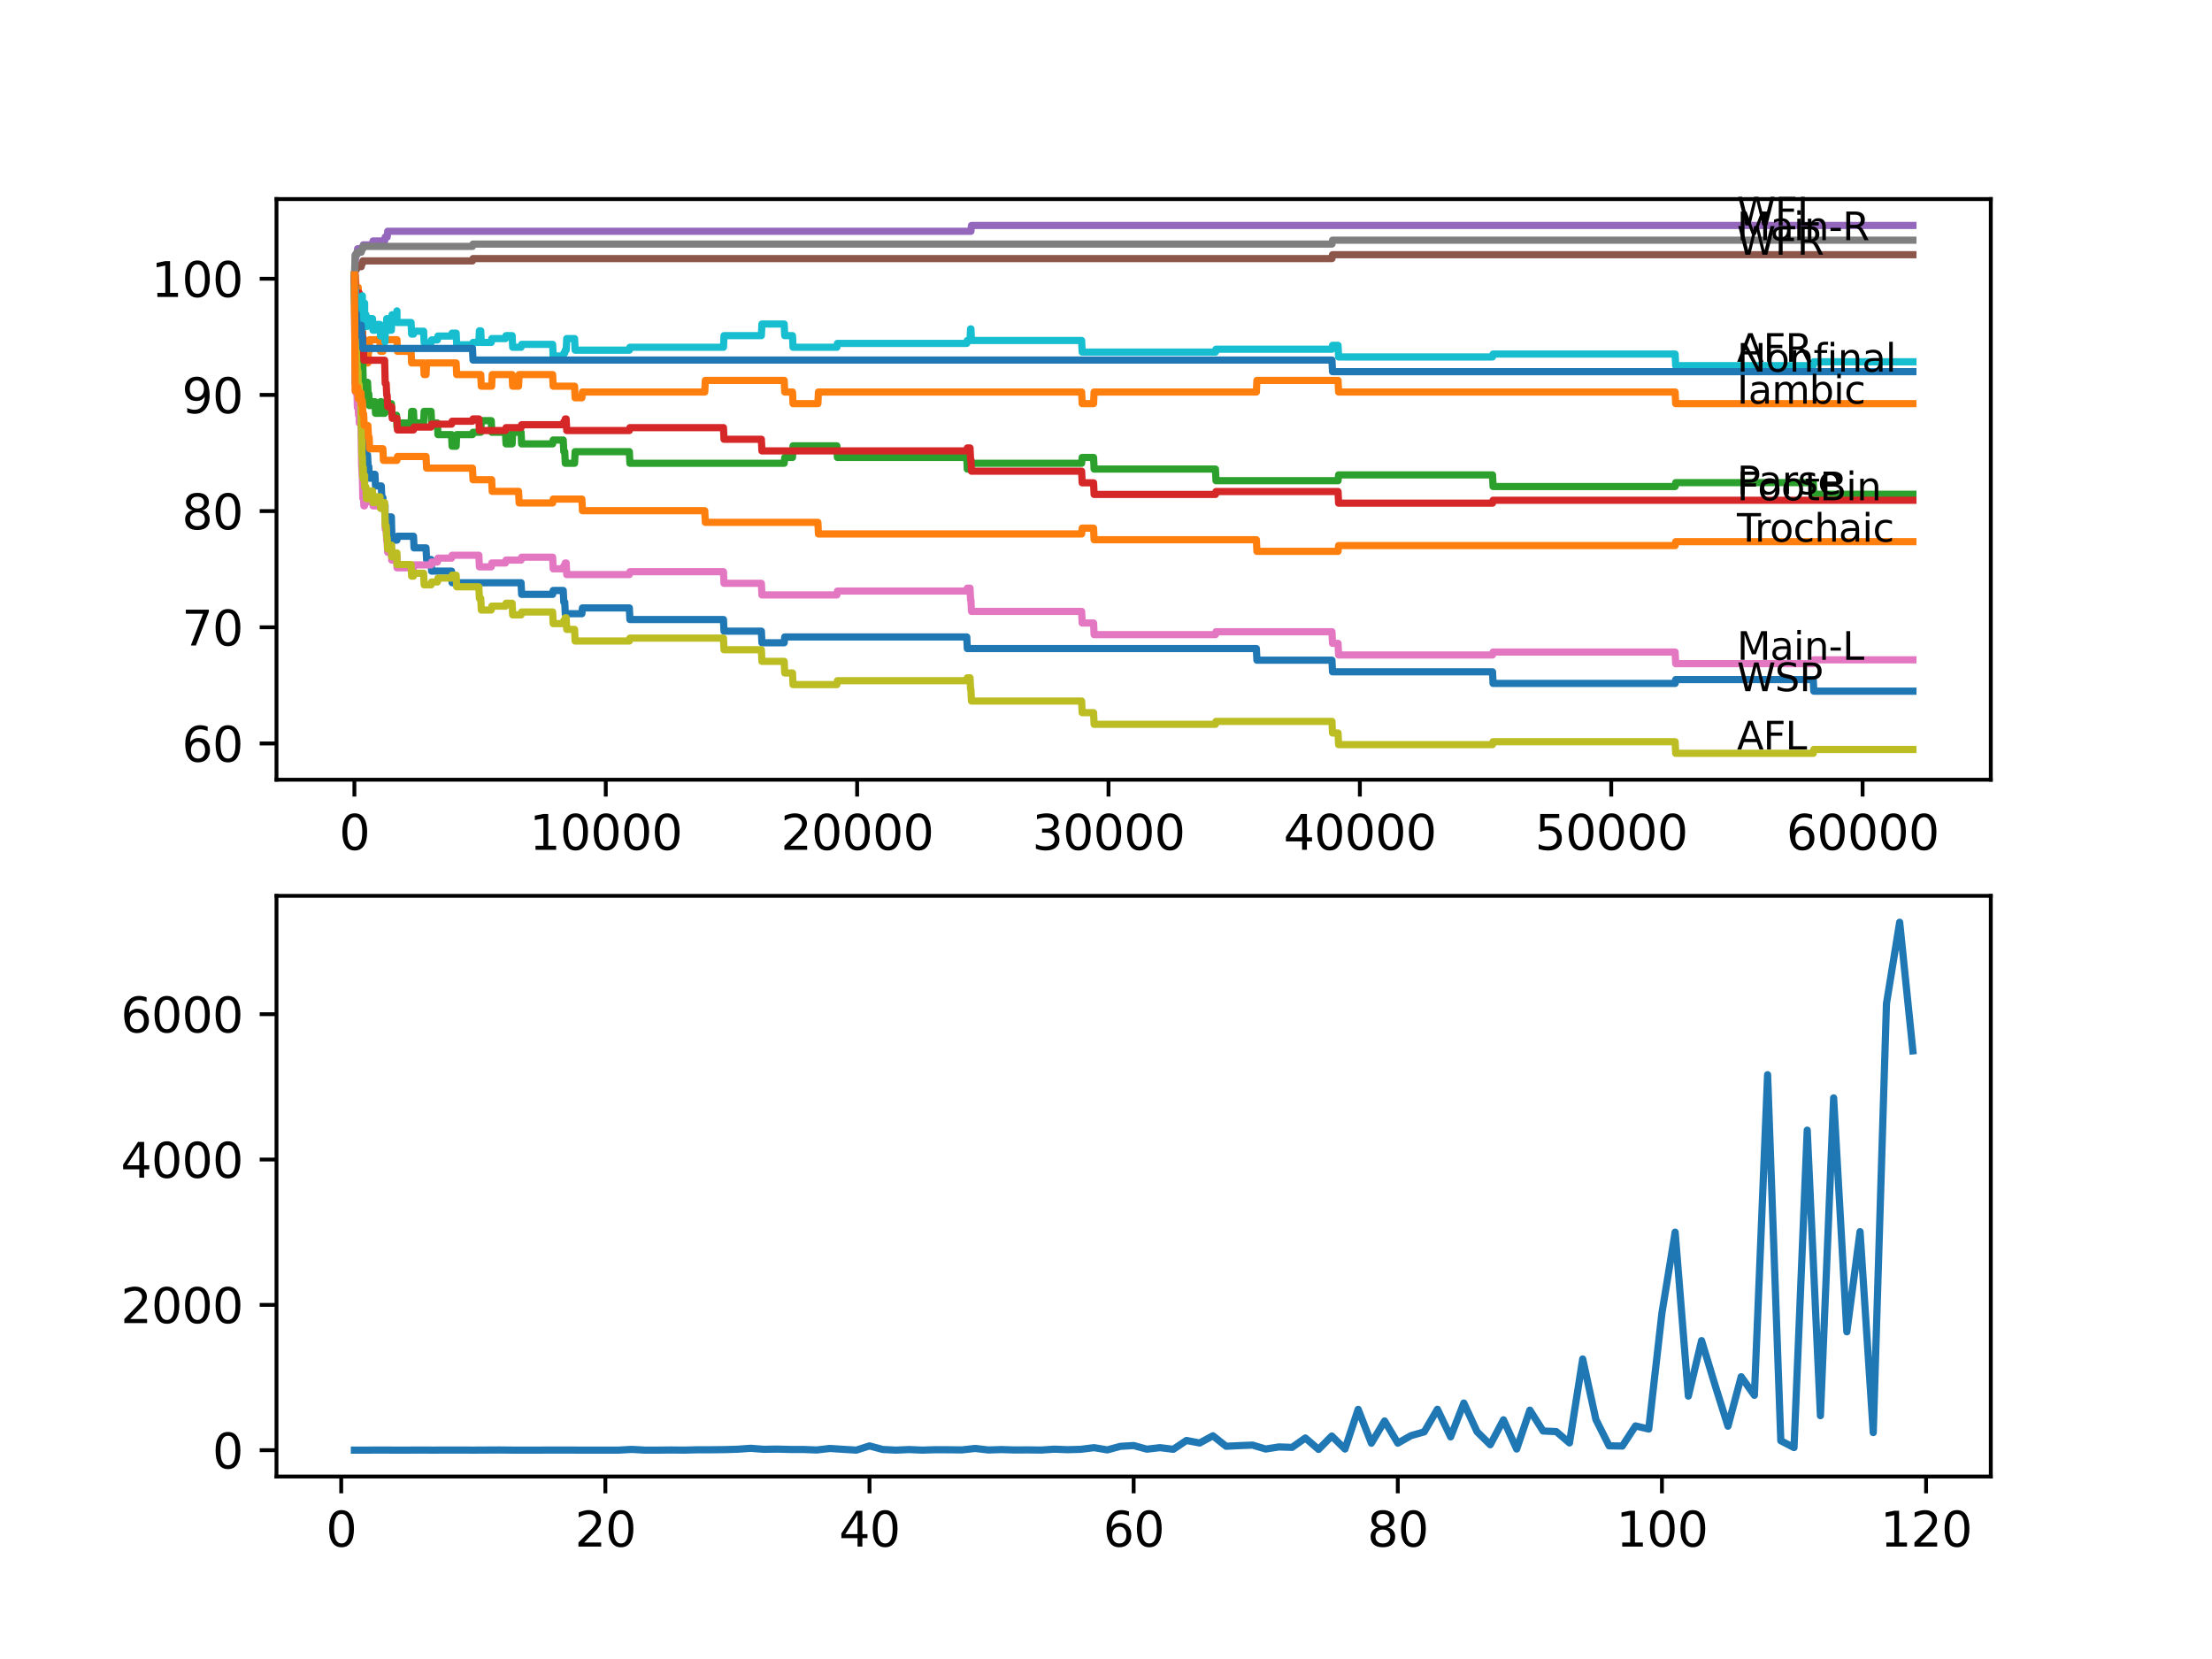 <?xml version="1.0" encoding="utf-8" standalone="no"?>
<!DOCTYPE svg PUBLIC "-//W3C//DTD SVG 1.1//EN"
  "http://www.w3.org/Graphics/SVG/1.1/DTD/svg11.dtd">
<svg xmlns:xlink="http://www.w3.org/1999/xlink" width="460.8pt" height="345.6pt" viewBox="0 0 460.8 345.6" xmlns="http://www.w3.org/2000/svg" version="1.1">
 <defs>
  <style type="text/css">*{stroke-linejoin: round; stroke-linecap: butt}</style>
 </defs>
 <g id="figure_1">
  <g id="patch_1">
   <path d="M 0 345.6 
L 460.8 345.6 
L 460.8 0 
L 0 0 
z
" style="fill: #ffffff"/>
  </g>
  <g id="axes_1">
   <g id="patch_2">
    <path d="M 57.6 162.432 
L 414.72 162.432 
L 414.72 41.472 
L 57.6 41.472 
z
" style="fill: #ffffff"/>
   </g>
   <g id="matplotlib.axis_1">
    <g id="xtick_1">
     <g id="line2d_1">
      <defs>
       <path id="m74946d3eeb" d="M 0 0 
L 0 3.5 
" style="stroke: #000000; stroke-width: 0.8"/>
      </defs>
      <g>
       <use xlink:href="#m74946d3eeb" x="73.827" y="162.432" style="stroke: #000000; stroke-width: 0.8"/>
      </g>
     </g>
     <g id="text_1">
      <!-- 0 -->
      <g transform="translate(70.646 177.03)scale(0.1 -0.1)">
       <defs>
        <path id="DejaVuSans-30" d="M 2034 4250 
Q 1547 4250 1301 3770 
Q 1056 3291 1056 2328 
Q 1056 1369 1301 889 
Q 1547 409 2034 409 
Q 2525 409 2770 889 
Q 3016 1369 3016 2328 
Q 3016 3291 2770 3770 
Q 2525 4250 2034 4250 
z
M 2034 4750 
Q 2819 4750 3233 4129 
Q 3647 3509 3647 2328 
Q 3647 1150 3233 529 
Q 2819 -91 2034 -91 
Q 1250 -91 836 529 
Q 422 1150 422 2328 
Q 422 3509 836 4129 
Q 1250 4750 2034 4750 
z
" transform="scale(0.016)"/>
       </defs>
       <use xlink:href="#DejaVuSans-30"/>
      </g>
     </g>
    </g>
    <g id="xtick_2">
     <g id="line2d_2">
      <g>
       <use xlink:href="#m74946d3eeb" x="126.192" y="162.432" style="stroke: #000000; stroke-width: 0.8"/>
      </g>
     </g>
     <g id="text_2">
      <!-- 10000 -->
      <g transform="translate(110.286 177.03)scale(0.1 -0.1)">
       <defs>
        <path id="DejaVuSans-31" d="M 794 531 
L 1825 531 
L 1825 4091 
L 703 3866 
L 703 4441 
L 1819 4666 
L 2450 4666 
L 2450 531 
L 3481 531 
L 3481 0 
L 794 0 
L 794 531 
z
" transform="scale(0.016)"/>
       </defs>
       <use xlink:href="#DejaVuSans-31"/>
       <use xlink:href="#DejaVuSans-30" x="63.623"/>
       <use xlink:href="#DejaVuSans-30" x="127.246"/>
       <use xlink:href="#DejaVuSans-30" x="190.869"/>
       <use xlink:href="#DejaVuSans-30" x="254.492"/>
      </g>
     </g>
    </g>
    <g id="xtick_3">
     <g id="line2d_3">
      <g>
       <use xlink:href="#m74946d3eeb" x="178.556" y="162.432" style="stroke: #000000; stroke-width: 0.8"/>
      </g>
     </g>
     <g id="text_3">
      <!-- 20000 -->
      <g transform="translate(162.65 177.03)scale(0.1 -0.1)">
       <defs>
        <path id="DejaVuSans-32" d="M 1228 531 
L 3431 531 
L 3431 0 
L 469 0 
L 469 531 
Q 828 903 1448 1529 
Q 2069 2156 2228 2338 
Q 2531 2678 2651 2914 
Q 2772 3150 2772 3378 
Q 2772 3750 2511 3984 
Q 2250 4219 1831 4219 
Q 1534 4219 1204 4116 
Q 875 4013 500 3803 
L 500 4441 
Q 881 4594 1212 4672 
Q 1544 4750 1819 4750 
Q 2544 4750 2975 4387 
Q 3406 4025 3406 3419 
Q 3406 3131 3298 2873 
Q 3191 2616 2906 2266 
Q 2828 2175 2409 1742 
Q 1991 1309 1228 531 
z
" transform="scale(0.016)"/>
       </defs>
       <use xlink:href="#DejaVuSans-32"/>
       <use xlink:href="#DejaVuSans-30" x="63.623"/>
       <use xlink:href="#DejaVuSans-30" x="127.246"/>
       <use xlink:href="#DejaVuSans-30" x="190.869"/>
       <use xlink:href="#DejaVuSans-30" x="254.492"/>
      </g>
     </g>
    </g>
    <g id="xtick_4">
     <g id="line2d_4">
      <g>
       <use xlink:href="#m74946d3eeb" x="230.921" y="162.432" style="stroke: #000000; stroke-width: 0.8"/>
      </g>
     </g>
     <g id="text_4">
      <!-- 30000 -->
      <g transform="translate(215.015 177.03)scale(0.1 -0.1)">
       <defs>
        <path id="DejaVuSans-33" d="M 2597 2516 
Q 3050 2419 3304 2112 
Q 3559 1806 3559 1356 
Q 3559 666 3084 287 
Q 2609 -91 1734 -91 
Q 1441 -91 1130 -33 
Q 819 25 488 141 
L 488 750 
Q 750 597 1062 519 
Q 1375 441 1716 441 
Q 2309 441 2620 675 
Q 2931 909 2931 1356 
Q 2931 1769 2642 2001 
Q 2353 2234 1838 2234 
L 1294 2234 
L 1294 2753 
L 1863 2753 
Q 2328 2753 2575 2939 
Q 2822 3125 2822 3475 
Q 2822 3834 2567 4026 
Q 2313 4219 1838 4219 
Q 1578 4219 1281 4162 
Q 984 4106 628 3988 
L 628 4550 
Q 988 4650 1302 4700 
Q 1616 4750 1894 4750 
Q 2613 4750 3031 4423 
Q 3450 4097 3450 3541 
Q 3450 3153 3228 2886 
Q 3006 2619 2597 2516 
z
" transform="scale(0.016)"/>
       </defs>
       <use xlink:href="#DejaVuSans-33"/>
       <use xlink:href="#DejaVuSans-30" x="63.623"/>
       <use xlink:href="#DejaVuSans-30" x="127.246"/>
       <use xlink:href="#DejaVuSans-30" x="190.869"/>
       <use xlink:href="#DejaVuSans-30" x="254.492"/>
      </g>
     </g>
    </g>
    <g id="xtick_5">
     <g id="line2d_5">
      <g>
       <use xlink:href="#m74946d3eeb" x="283.285" y="162.432" style="stroke: #000000; stroke-width: 0.8"/>
      </g>
     </g>
     <g id="text_5">
      <!-- 40000 -->
      <g transform="translate(267.379 177.03)scale(0.1 -0.1)">
       <defs>
        <path id="DejaVuSans-34" d="M 2419 4116 
L 825 1625 
L 2419 1625 
L 2419 4116 
z
M 2253 4666 
L 3047 4666 
L 3047 1625 
L 3713 1625 
L 3713 1100 
L 3047 1100 
L 3047 0 
L 2419 0 
L 2419 1100 
L 313 1100 
L 313 1709 
L 2253 4666 
z
" transform="scale(0.016)"/>
       </defs>
       <use xlink:href="#DejaVuSans-34"/>
       <use xlink:href="#DejaVuSans-30" x="63.623"/>
       <use xlink:href="#DejaVuSans-30" x="127.246"/>
       <use xlink:href="#DejaVuSans-30" x="190.869"/>
       <use xlink:href="#DejaVuSans-30" x="254.492"/>
      </g>
     </g>
    </g>
    <g id="xtick_6">
     <g id="line2d_6">
      <g>
       <use xlink:href="#m74946d3eeb" x="335.65" y="162.432" style="stroke: #000000; stroke-width: 0.8"/>
      </g>
     </g>
     <g id="text_6">
      <!-- 50000 -->
      <g transform="translate(319.744 177.03)scale(0.1 -0.1)">
       <defs>
        <path id="DejaVuSans-35" d="M 691 4666 
L 3169 4666 
L 3169 4134 
L 1269 4134 
L 1269 2991 
Q 1406 3038 1543 3061 
Q 1681 3084 1819 3084 
Q 2600 3084 3056 2656 
Q 3513 2228 3513 1497 
Q 3513 744 3044 326 
Q 2575 -91 1722 -91 
Q 1428 -91 1123 -41 
Q 819 9 494 109 
L 494 744 
Q 775 591 1075 516 
Q 1375 441 1709 441 
Q 2250 441 2565 725 
Q 2881 1009 2881 1497 
Q 2881 1984 2565 2268 
Q 2250 2553 1709 2553 
Q 1456 2553 1204 2497 
Q 953 2441 691 2322 
L 691 4666 
z
" transform="scale(0.016)"/>
       </defs>
       <use xlink:href="#DejaVuSans-35"/>
       <use xlink:href="#DejaVuSans-30" x="63.623"/>
       <use xlink:href="#DejaVuSans-30" x="127.246"/>
       <use xlink:href="#DejaVuSans-30" x="190.869"/>
       <use xlink:href="#DejaVuSans-30" x="254.492"/>
      </g>
     </g>
    </g>
    <g id="xtick_7">
     <g id="line2d_7">
      <g>
       <use xlink:href="#m74946d3eeb" x="388.014" y="162.432" style="stroke: #000000; stroke-width: 0.8"/>
      </g>
     </g>
     <g id="text_7">
      <!-- 60000 -->
      <g transform="translate(372.108 177.03)scale(0.1 -0.1)">
       <defs>
        <path id="DejaVuSans-36" d="M 2113 2584 
Q 1688 2584 1439 2293 
Q 1191 2003 1191 1497 
Q 1191 994 1439 701 
Q 1688 409 2113 409 
Q 2538 409 2786 701 
Q 3034 994 3034 1497 
Q 3034 2003 2786 2293 
Q 2538 2584 2113 2584 
z
M 3366 4563 
L 3366 3988 
Q 3128 4100 2886 4159 
Q 2644 4219 2406 4219 
Q 1781 4219 1451 3797 
Q 1122 3375 1075 2522 
Q 1259 2794 1537 2939 
Q 1816 3084 2150 3084 
Q 2853 3084 3261 2657 
Q 3669 2231 3669 1497 
Q 3669 778 3244 343 
Q 2819 -91 2113 -91 
Q 1303 -91 875 529 
Q 447 1150 447 2328 
Q 447 3434 972 4092 
Q 1497 4750 2381 4750 
Q 2619 4750 2861 4703 
Q 3103 4656 3366 4563 
z
" transform="scale(0.016)"/>
       </defs>
       <use xlink:href="#DejaVuSans-36"/>
       <use xlink:href="#DejaVuSans-30" x="63.623"/>
       <use xlink:href="#DejaVuSans-30" x="127.246"/>
       <use xlink:href="#DejaVuSans-30" x="190.869"/>
       <use xlink:href="#DejaVuSans-30" x="254.492"/>
      </g>
     </g>
    </g>
   </g>
   <g id="matplotlib.axis_2">
    <g id="ytick_1">
     <g id="line2d_8">
      <defs>
       <path id="m016bf293be" d="M 0 0 
L -3.5 0 
" style="stroke: #000000; stroke-width: 0.8"/>
      </defs>
      <g>
       <use xlink:href="#m016bf293be" x="57.6" y="154.877" style="stroke: #000000; stroke-width: 0.8"/>
      </g>
     </g>
     <g id="text_8">
      <!-- 60 -->
      <g transform="translate(37.875 158.676)scale(0.1 -0.1)">
       <use xlink:href="#DejaVuSans-36"/>
       <use xlink:href="#DejaVuSans-30" x="63.623"/>
      </g>
     </g>
    </g>
    <g id="ytick_2">
     <g id="line2d_9">
      <g>
       <use xlink:href="#m016bf293be" x="57.6" y="130.673" style="stroke: #000000; stroke-width: 0.8"/>
      </g>
     </g>
     <g id="text_9">
      <!-- 70 -->
      <g transform="translate(37.875 134.472)scale(0.1 -0.1)">
       <defs>
        <path id="DejaVuSans-37" d="M 525 4666 
L 3525 4666 
L 3525 4397 
L 1831 0 
L 1172 0 
L 2766 4134 
L 525 4134 
L 525 4666 
z
" transform="scale(0.016)"/>
       </defs>
       <use xlink:href="#DejaVuSans-37"/>
       <use xlink:href="#DejaVuSans-30" x="63.623"/>
      </g>
     </g>
    </g>
    <g id="ytick_3">
     <g id="line2d_10">
      <g>
       <use xlink:href="#m016bf293be" x="57.6" y="106.47" style="stroke: #000000; stroke-width: 0.8"/>
      </g>
     </g>
     <g id="text_10">
      <!-- 80 -->
      <g transform="translate(37.875 110.269)scale(0.1 -0.1)">
       <defs>
        <path id="DejaVuSans-38" d="M 2034 2216 
Q 1584 2216 1326 1975 
Q 1069 1734 1069 1313 
Q 1069 891 1326 650 
Q 1584 409 2034 409 
Q 2484 409 2743 651 
Q 3003 894 3003 1313 
Q 3003 1734 2745 1975 
Q 2488 2216 2034 2216 
z
M 1403 2484 
Q 997 2584 770 2862 
Q 544 3141 544 3541 
Q 544 4100 942 4425 
Q 1341 4750 2034 4750 
Q 2731 4750 3128 4425 
Q 3525 4100 3525 3541 
Q 3525 3141 3298 2862 
Q 3072 2584 2669 2484 
Q 3125 2378 3379 2068 
Q 3634 1759 3634 1313 
Q 3634 634 3220 271 
Q 2806 -91 2034 -91 
Q 1263 -91 848 271 
Q 434 634 434 1313 
Q 434 1759 690 2068 
Q 947 2378 1403 2484 
z
M 1172 3481 
Q 1172 3119 1398 2916 
Q 1625 2713 2034 2713 
Q 2441 2713 2670 2916 
Q 2900 3119 2900 3481 
Q 2900 3844 2670 4047 
Q 2441 4250 2034 4250 
Q 1625 4250 1398 4047 
Q 1172 3844 1172 3481 
z
" transform="scale(0.016)"/>
       </defs>
       <use xlink:href="#DejaVuSans-38"/>
       <use xlink:href="#DejaVuSans-30" x="63.623"/>
      </g>
     </g>
    </g>
    <g id="ytick_4">
     <g id="line2d_11">
      <g>
       <use xlink:href="#m016bf293be" x="57.6" y="82.267" style="stroke: #000000; stroke-width: 0.8"/>
      </g>
     </g>
     <g id="text_11">
      <!-- 90 -->
      <g transform="translate(37.875 86.066)scale(0.1 -0.1)">
       <defs>
        <path id="DejaVuSans-39" d="M 703 97 
L 703 672 
Q 941 559 1184 500 
Q 1428 441 1663 441 
Q 2288 441 2617 861 
Q 2947 1281 2994 2138 
Q 2813 1869 2534 1725 
Q 2256 1581 1919 1581 
Q 1219 1581 811 2004 
Q 403 2428 403 3163 
Q 403 3881 828 4315 
Q 1253 4750 1959 4750 
Q 2769 4750 3195 4129 
Q 3622 3509 3622 2328 
Q 3622 1225 3098 567 
Q 2575 -91 1691 -91 
Q 1453 -91 1209 -44 
Q 966 3 703 97 
z
M 1959 2075 
Q 2384 2075 2632 2365 
Q 2881 2656 2881 3163 
Q 2881 3666 2632 3958 
Q 2384 4250 1959 4250 
Q 1534 4250 1286 3958 
Q 1038 3666 1038 3163 
Q 1038 2656 1286 2365 
Q 1534 2075 1959 2075 
z
" transform="scale(0.016)"/>
       </defs>
       <use xlink:href="#DejaVuSans-39"/>
       <use xlink:href="#DejaVuSans-30" x="63.623"/>
      </g>
     </g>
    </g>
    <g id="ytick_5">
     <g id="line2d_12">
      <g>
       <use xlink:href="#m016bf293be" x="57.6" y="58.063" style="stroke: #000000; stroke-width: 0.8"/>
      </g>
     </g>
     <g id="text_12">
      <!-- 100 -->
      <g transform="translate(31.512 61.863)scale(0.1 -0.1)">
       <use xlink:href="#DejaVuSans-31"/>
       <use xlink:href="#DejaVuSans-30" x="63.623"/>
       <use xlink:href="#DejaVuSans-30" x="127.246"/>
      </g>
     </g>
    </g>
   </g>
   <g id="line2d_13">
    <path d="M 73.833 57.257 
L 73.838 57.257 
L 73.995 79.846 
L 74.246 79.846 
L 74.362 79.241 
L 74.524 79.241 
L 74.576 81.662 
L 74.634 79.241 
L 74.644 79.241 
L 74.76 81.662 
L 74.77 81.662 
L 74.89 86.502 
L 75.199 86.502 
L 75.294 90.738 
L 75.315 89.931 
L 75.346 89.931 
L 75.461 92.351 
L 75.487 92.351 
L 75.582 89.931 
L 75.597 92.351 
L 75.655 92.351 
L 75.755 94.772 
L 75.765 93.562 
L 75.938 93.562 
L 75.959 95.982 
L 76.048 94.772 
L 76.571 94.772 
L 76.687 97.192 
L 76.828 97.192 
L 76.943 99.612 
L 77.592 99.612 
L 77.708 98.806 
L 78.111 98.806 
L 78.226 101.226 
L 79.43 101.226 
L 79.546 103.646 
L 79.76 103.646 
L 79.876 106.067 
L 80.127 106.067 
L 80.211 105.26 
L 80.216 107.68 
L 80.226 107.68 
L 81.53 107.68 
L 81.651 112.521 
L 82.693 112.521 
L 82.808 111.714 
L 86.138 111.714 
L 86.254 114.134 
L 88.751 114.134 
L 88.867 116.555 
L 89.799 116.555 
L 89.914 118.975 
L 94.066 118.975 
L 94.182 121.395 
L 108.55 121.395 
L 108.666 123.816 
L 115.122 123.816 
L 115.237 123.009 
L 117.332 123.009 
L 117.447 125.429 
L 117.646 125.429 
L 117.761 127.85 
L 121.217 127.85 
L 121.333 126.639 
L 131.104 126.639 
L 131.219 129.06 
L 150.709 129.06 
L 150.824 131.48 
L 158.606 131.48 
L 158.721 133.9 
L 163.36 133.9 
L 163.475 132.69 
L 201.393 132.69 
L 201.508 135.111 
L 261.727 135.111 
L 261.842 137.531 
L 277.473 137.531 
L 277.588 139.951 
L 310.918 139.951 
L 311.033 142.372 
L 348.961 142.372 
L 349.076 141.565 
L 377.735 141.565 
L 377.85 143.985 
L 398.487 143.985 
L 398.487 143.985 
" clip-path="url(#pfc99960196)" style="fill: none; stroke: #1f77b4; stroke-width: 1.5; stroke-linecap: square"/>
   </g>
   <g id="line2d_14">
    <path d="M 73.833 60.484 
L 73.969 57.458 
L 74.053 57.458 
L 74.168 59.879 
L 74.178 59.879 
L 74.294 62.299 
L 74.524 62.299 
L 74.629 59.879 
L 74.634 62.299 
L 74.833 62.299 
L 74.948 64.719 
L 75.147 64.719 
L 75.205 67.14 
L 75.257 64.719 
L 75.294 64.719 
L 75.409 67.14 
L 75.487 67.14 
L 75.608 71.98 
L 75.755 71.98 
L 75.87 70.77 
L 75.959 70.77 
L 76.074 73.19 
L 76.236 73.19 
L 76.351 75.611 
L 76.645 75.611 
L 76.76 73.19 
L 76.891 73.19 
L 77.006 70.77 
L 79.148 70.77 
L 79.263 73.19 
L 79.76 73.19 
L 79.876 70.77 
L 82.693 70.77 
L 82.808 73.19 
L 85.636 73.19 
L 85.751 75.611 
L 88.243 75.611 
L 88.359 78.031 
L 88.751 78.031 
L 88.867 75.611 
L 95.025 75.611 
L 95.14 78.031 
L 100.146 78.031 
L 100.261 80.451 
L 102.418 80.451 
L 102.534 78.031 
L 106.686 78.031 
L 106.801 80.451 
L 108.027 80.451 
L 108.142 78.031 
L 115.122 78.031 
L 115.237 80.451 
L 119.694 80.451 
L 119.809 82.872 
L 121.217 82.872 
L 121.333 81.662 
L 146.813 81.662 
L 146.928 79.241 
L 163.36 79.241 
L 163.475 81.662 
L 165.088 81.662 
L 165.204 84.082 
L 170.382 84.082 
L 170.498 81.662 
L 225.323 81.662 
L 225.438 84.082 
L 227.81 84.082 
L 227.926 81.662 
L 261.727 81.662 
L 261.842 79.241 
L 278.74 79.241 
L 278.855 81.662 
L 348.961 81.662 
L 349.076 84.082 
L 398.487 84.082 
L 398.487 84.082 
" clip-path="url(#pfc99960196)" style="fill: none; stroke: #ff7f0e; stroke-width: 1.5; stroke-linecap: square"/>
   </g>
   <g id="line2d_15">
    <path d="M 73.833 57.257 
L 73.953 65.929 
L 73.958 64.719 
L 73.974 64.719 
L 73.979 63.509 
L 73.99 68.35 
L 74.074 67.14 
L 74.178 74.401 
L 74.194 71.98 
L 74.246 71.98 
L 74.362 71.375 
L 74.383 71.375 
L 74.445 70.165 
L 74.451 72.585 
L 74.487 72.585 
L 74.629 72.585 
L 74.644 71.375 
L 74.65 73.796 
L 74.733 73.796 
L 74.77 73.796 
L 74.885 77.426 
L 75.147 77.426 
L 75.257 75.006 
L 75.294 77.426 
L 75.367 76.619 
L 75.472 76.619 
L 75.535 75.207 
L 75.54 77.628 
L 75.582 76.014 
L 75.702 80.855 
L 75.938 80.855 
L 75.959 83.275 
L 76.048 82.065 
L 76.236 82.065 
L 76.351 79.645 
L 76.571 79.645 
L 76.687 82.065 
L 76.828 82.065 
L 76.943 84.485 
L 77.592 84.485 
L 77.708 83.679 
L 78.111 83.679 
L 78.226 86.099 
L 79.148 86.099 
L 79.263 83.679 
L 79.43 83.679 
L 79.546 86.099 
L 80.127 86.099 
L 80.242 85.292 
L 80.651 85.292 
L 80.766 84.082 
L 81.53 84.082 
L 81.646 86.502 
L 82.609 86.502 
L 82.693 88.923 
L 82.719 88.116 
L 85.636 88.116 
L 85.751 85.695 
L 86.138 85.695 
L 86.254 88.116 
L 88.243 88.116 
L 88.359 85.695 
L 89.799 85.695 
L 89.914 88.116 
L 91.118 88.116 
L 91.233 90.536 
L 94.066 90.536 
L 94.182 92.956 
L 95.025 92.956 
L 95.14 90.536 
L 98.423 90.536 
L 98.538 90.052 
L 100.146 90.052 
L 100.261 87.632 
L 102.335 87.632 
L 102.45 90.052 
L 105.304 90.052 
L 105.419 92.472 
L 106.686 92.472 
L 106.801 90.052 
L 108.55 90.052 
L 108.666 92.472 
L 115.122 92.472 
L 115.237 91.666 
L 117.332 91.666 
L 117.447 94.086 
L 117.646 94.086 
L 117.761 96.506 
L 119.694 96.506 
L 119.809 94.086 
L 131.104 94.086 
L 131.219 96.506 
L 163.36 96.506 
L 163.475 95.296 
L 165.088 95.296 
L 165.204 92.876 
L 174.336 92.876 
L 174.451 95.296 
L 201.393 95.296 
L 201.508 97.716 
L 202.262 97.716 
L 202.377 96.506 
L 225.323 96.506 
L 225.438 95.296 
L 227.81 95.296 
L 227.926 97.716 
L 253.197 97.716 
L 253.312 100.137 
L 278.74 100.137 
L 278.855 98.927 
L 310.918 98.927 
L 311.033 101.347 
L 348.961 101.347 
L 349.076 100.54 
L 377.735 100.54 
L 377.85 102.96 
L 398.487 102.96 
L 398.487 102.96 
" clip-path="url(#pfc99960196)" style="fill: none; stroke: #2ca02c; stroke-width: 1.5; stroke-linecap: square"/>
   </g>
   <g id="line2d_16">
    <path d="M 73.833 58.063 
L 73.838 58.063 
L 73.875 57.579 
L 73.88 60 
L 73.932 59.395 
L 73.964 59.395 
L 73.969 58.588 
L 73.974 61.008 
L 74.063 61.008 
L 74.833 61.008 
L 74.948 63.428 
L 75.199 63.428 
L 75.315 65.849 
L 75.325 65.849 
L 75.446 70.689 
L 75.535 70.689 
L 75.55 70.205 
L 75.556 72.626 
L 75.624 72.626 
L 75.692 72.626 
L 75.807 75.046 
L 80.127 75.046 
L 80.247 79.887 
L 80.446 79.887 
L 80.562 82.307 
L 80.651 82.307 
L 80.766 84.727 
L 81.588 84.727 
L 81.703 87.148 
L 82.693 87.148 
L 82.808 89.568 
L 86.138 89.568 
L 86.254 88.963 
L 89.799 88.963 
L 89.914 88.358 
L 94.066 88.358 
L 94.182 87.753 
L 98.423 87.753 
L 98.538 87.269 
L 99.753 87.269 
L 99.868 89.689 
L 105.304 89.689 
L 105.419 89.084 
L 108.55 89.084 
L 108.666 88.479 
L 117.332 88.479 
L 117.447 87.874 
L 117.646 87.874 
L 117.761 87.269 
L 117.945 87.269 
L 118.06 89.689 
L 131.104 89.689 
L 131.219 89.084 
L 150.709 89.084 
L 150.824 91.504 
L 158.606 91.504 
L 158.721 93.925 
L 201.393 93.925 
L 201.508 93.319 
L 202.073 93.319 
L 202.189 95.74 
L 202.262 95.74 
L 202.377 98.16 
L 225.323 98.16 
L 225.438 100.58 
L 227.81 100.58 
L 227.926 103.001 
L 253.197 103.001 
L 253.312 102.396 
L 278.74 102.396 
L 278.855 104.816 
L 310.918 104.816 
L 311.033 104.211 
L 398.487 104.211 
L 398.487 104.211 
" clip-path="url(#pfc99960196)" style="fill: none; stroke: #d62728; stroke-width: 1.5; stroke-linecap: square"/>
   </g>
   <g id="line2d_17">
    <path d="M 73.833 58.063 
L 73.854 60.484 
L 73.937 57.862 
L 74.068 53.021 
L 74.383 53.021 
L 74.498 51.811 
L 75.571 51.811 
L 75.686 51.004 
L 77.592 51.004 
L 77.708 50.197 
L 80.127 50.197 
L 80.242 49.391 
L 80.651 49.391 
L 80.766 48.18 
L 202.262 48.18 
L 202.377 46.97 
L 398.487 46.97 
L 398.487 46.97 
" clip-path="url(#pfc99960196)" style="fill: none; stroke: #9467bd; stroke-width: 1.5; stroke-linecap: square"/>
   </g>
   <g id="line2d_18">
    <path d="M 73.833 58.063 
L 73.838 58.063 
L 73.969 56.167 
L 74.246 56.167 
L 74.362 55.562 
L 75.252 55.562 
L 75.367 54.957 
L 75.472 54.957 
L 75.587 54.352 
L 98.423 54.352 
L 98.538 53.868 
L 277.473 53.868 
L 277.588 53.061 
L 398.487 53.061 
L 398.487 53.061 
" clip-path="url(#pfc99960196)" style="fill: none; stroke: #8c564b; stroke-width: 1.5; stroke-linecap: square"/>
   </g>
   <g id="line2d_19">
    <path d="M 73.833 60.484 
L 73.979 77.628 
L 74.042 76.821 
L 74.053 81.662 
L 74.063 81.662 
L 74.068 81.662 
L 74.189 80.048 
L 74.246 80.048 
L 74.362 82.468 
L 74.383 82.468 
L 74.445 84.889 
L 74.493 84.082 
L 74.576 84.082 
L 74.692 86.502 
L 74.77 86.502 
L 74.833 85.695 
L 74.838 88.116 
L 74.875 87.309 
L 75.199 87.309 
L 75.33 96.99 
L 75.346 96.99 
L 75.461 99.411 
L 75.487 99.411 
L 75.582 103.767 
L 75.603 102.96 
L 75.692 102.96 
L 75.807 105.381 
L 75.938 105.381 
L 76.053 104.574 
L 76.571 104.574 
L 76.687 103.767 
L 76.828 103.767 
L 76.943 102.96 
L 77.592 102.96 
L 77.708 105.381 
L 80.127 105.381 
L 80.247 110.221 
L 80.446 110.221 
L 80.562 112.642 
L 80.651 112.642 
L 80.766 115.062 
L 81.53 115.062 
L 81.588 114.255 
L 81.593 116.676 
L 81.63 116.676 
L 82.609 116.676 
L 82.693 115.869 
L 82.698 118.289 
L 82.709 118.289 
L 86.138 118.289 
L 86.254 117.684 
L 89.799 117.684 
L 89.914 117.079 
L 91.118 117.079 
L 91.233 116.272 
L 94.066 116.272 
L 94.182 115.667 
L 99.753 115.667 
L 99.868 118.088 
L 102.335 118.088 
L 102.45 117.281 
L 105.304 117.281 
L 105.419 116.676 
L 108.55 116.676 
L 108.666 116.071 
L 115.122 116.071 
L 115.237 118.491 
L 117.332 118.491 
L 117.447 117.886 
L 117.646 117.886 
L 117.761 117.281 
L 117.945 117.281 
L 118.06 119.701 
L 131.104 119.701 
L 131.219 119.096 
L 150.709 119.096 
L 150.824 121.516 
L 158.606 121.516 
L 158.721 123.937 
L 174.336 123.937 
L 174.451 123.13 
L 201.393 123.13 
L 201.508 122.525 
L 202.073 122.525 
L 202.189 124.945 
L 202.262 124.945 
L 202.377 127.365 
L 225.323 127.365 
L 225.438 129.786 
L 227.81 129.786 
L 227.926 132.206 
L 253.197 132.206 
L 253.312 131.601 
L 277.473 131.601 
L 277.588 134.021 
L 278.74 134.021 
L 278.855 136.442 
L 310.918 136.442 
L 311.033 135.837 
L 348.961 135.837 
L 349.076 138.257 
L 377.735 138.257 
L 377.85 137.45 
L 398.487 137.45 
L 398.487 137.45 
" clip-path="url(#pfc99960196)" style="fill: none; stroke: #e377c2; stroke-width: 1.5; stroke-linecap: square"/>
   </g>
   <g id="line2d_20">
    <path d="M 73.833 58.063 
L 73.985 53.142 
L 74.246 53.142 
L 74.362 52.537 
L 75.252 52.537 
L 75.367 51.932 
L 75.472 51.932 
L 75.587 51.327 
L 98.423 51.327 
L 98.538 50.843 
L 277.473 50.843 
L 277.588 50.036 
L 398.487 50.036 
L 398.487 50.036 
" clip-path="url(#pfc99960196)" style="fill: none; stroke: #7f7f7f; stroke-width: 1.5; stroke-linecap: square"/>
   </g>
   <g id="line2d_21">
    <path d="M 73.833 60.484 
L 73.854 59.395 
L 73.88 65.445 
L 73.911 63.832 
L 73.927 63.832 
L 73.964 62.017 
L 73.979 69.278 
L 74.006 67.261 
L 74.042 67.261 
L 74.068 74.522 
L 74.157 70.891 
L 74.178 70.891 
L 74.299 75.732 
L 74.383 75.732 
L 74.445 78.152 
L 74.493 77.345 
L 74.576 77.345 
L 74.644 82.186 
L 74.692 80.976 
L 74.77 80.976 
L 74.833 80.169 
L 74.838 82.589 
L 74.875 81.783 
L 75.147 81.783 
L 75.257 89.044 
L 75.268 87.833 
L 75.294 87.833 
L 75.419 95.094 
L 75.487 95.094 
L 75.582 99.451 
L 75.603 98.644 
L 75.655 98.644 
L 75.692 97.434 
L 75.697 99.854 
L 75.76 99.854 
L 75.938 99.854 
L 75.959 99.048 
L 75.964 101.468 
L 76.037 101.468 
L 76.236 101.468 
L 76.351 103.888 
L 76.571 103.888 
L 76.687 103.081 
L 76.828 103.081 
L 76.943 102.275 
L 77.592 102.275 
L 77.708 104.695 
L 78.111 104.695 
L 78.226 103.485 
L 79.148 103.485 
L 79.263 105.905 
L 79.43 105.905 
L 79.546 104.695 
L 80.127 104.695 
L 80.247 109.536 
L 80.446 109.536 
L 80.562 111.956 
L 80.651 111.956 
L 80.766 114.376 
L 81.53 114.376 
L 81.588 113.57 
L 81.593 115.99 
L 81.63 115.99 
L 82.609 115.99 
L 82.693 115.183 
L 82.698 117.603 
L 82.709 117.603 
L 85.636 117.603 
L 85.751 120.024 
L 86.138 120.024 
L 86.254 119.419 
L 88.243 119.419 
L 88.359 121.839 
L 89.799 121.839 
L 89.914 121.234 
L 91.118 121.234 
L 91.233 120.427 
L 94.066 120.427 
L 94.182 119.822 
L 95.025 119.822 
L 95.14 122.242 
L 99.753 122.242 
L 99.868 124.663 
L 100.146 124.663 
L 100.261 127.083 
L 102.335 127.083 
L 102.45 126.276 
L 105.304 126.276 
L 105.419 125.671 
L 106.686 125.671 
L 106.801 128.092 
L 108.55 128.092 
L 108.666 127.486 
L 115.122 127.486 
L 115.237 129.907 
L 117.332 129.907 
L 117.447 129.302 
L 117.646 129.302 
L 117.761 128.697 
L 117.945 128.697 
L 118.06 131.117 
L 119.694 131.117 
L 119.809 133.537 
L 131.104 133.537 
L 131.219 132.932 
L 150.709 132.932 
L 150.824 135.353 
L 158.606 135.353 
L 158.721 137.773 
L 163.36 137.773 
L 163.475 140.193 
L 165.088 140.193 
L 165.204 142.614 
L 174.336 142.614 
L 174.451 141.807 
L 201.393 141.807 
L 201.508 141.202 
L 202.073 141.202 
L 202.189 143.622 
L 202.262 143.622 
L 202.377 146.042 
L 225.323 146.042 
L 225.438 148.463 
L 227.81 148.463 
L 227.926 150.883 
L 253.197 150.883 
L 253.312 150.278 
L 277.473 150.278 
L 277.588 152.698 
L 278.74 152.698 
L 278.855 155.119 
L 310.918 155.119 
L 311.033 154.513 
L 348.961 154.513 
L 349.076 156.934 
L 377.735 156.934 
L 377.85 156.127 
L 398.487 156.127 
L 398.487 156.127 
" clip-path="url(#pfc99960196)" style="fill: none; stroke: #bcbd22; stroke-width: 1.5; stroke-linecap: square"/>
   </g>
   <g id="line2d_22">
    <path d="M 73.833 60.484 
L 73.854 59.395 
L 73.88 63.025 
L 73.932 59.596 
L 73.964 65.647 
L 74.042 62.823 
L 74.047 60.403 
L 74.058 65.244 
L 74.152 61.613 
L 74.178 61.613 
L 74.294 64.034 
L 74.383 64.034 
L 74.445 66.454 
L 74.493 65.647 
L 74.576 65.647 
L 74.629 64.437 
L 74.634 66.857 
L 74.686 65.647 
L 74.77 65.647 
L 74.833 64.84 
L 74.838 67.261 
L 74.875 66.454 
L 75.147 66.454 
L 75.199 68.874 
L 75.252 66.454 
L 75.299 67.059 
L 75.398 62.218 
L 75.472 62.218 
L 75.487 61.613 
L 75.493 64.034 
L 75.55 63.549 
L 75.582 68.39 
L 75.665 66.373 
L 75.692 66.373 
L 75.807 63.953 
L 75.938 63.953 
L 75.959 63.146 
L 75.964 65.566 
L 76.037 65.566 
L 76.236 65.566 
L 76.351 67.987 
L 76.571 67.987 
L 76.687 67.18 
L 76.828 67.18 
L 76.943 66.373 
L 77.592 66.373 
L 77.708 68.793 
L 78.111 68.793 
L 78.226 67.583 
L 79.148 67.583 
L 79.263 70.004 
L 79.43 70.004 
L 79.546 68.793 
L 80.127 68.793 
L 80.211 71.214 
L 80.237 68.793 
L 80.446 68.793 
L 80.562 66.373 
L 80.651 66.373 
L 80.766 68.793 
L 81.53 68.793 
L 81.661 65.566 
L 82.609 65.566 
L 82.693 64.76 
L 82.698 67.18 
L 82.709 67.18 
L 85.636 67.18 
L 85.751 69.6 
L 86.138 69.6 
L 86.254 68.995 
L 88.243 68.995 
L 88.359 71.416 
L 89.799 71.416 
L 89.914 70.81 
L 91.118 70.81 
L 91.233 70.004 
L 94.066 70.004 
L 94.182 69.399 
L 95.025 69.399 
L 95.14 71.819 
L 98.423 71.819 
L 98.538 71.335 
L 99.753 71.335 
L 99.868 68.915 
L 100.146 68.915 
L 100.261 71.335 
L 102.335 71.335 
L 102.45 70.528 
L 105.304 70.528 
L 105.419 69.923 
L 106.686 69.923 
L 106.801 72.343 
L 108.55 72.343 
L 108.666 71.738 
L 115.122 71.738 
L 115.237 74.159 
L 117.332 74.159 
L 117.447 73.553 
L 117.646 73.553 
L 117.761 72.948 
L 117.945 72.948 
L 118.06 70.528 
L 119.694 70.528 
L 119.809 72.948 
L 131.104 72.948 
L 131.219 72.343 
L 150.709 72.343 
L 150.824 69.923 
L 158.606 69.923 
L 158.721 67.503 
L 163.36 67.503 
L 163.475 69.923 
L 165.088 69.923 
L 165.204 72.343 
L 174.336 72.343 
L 174.451 71.537 
L 201.393 71.537 
L 201.508 70.931 
L 202.073 70.931 
L 202.189 68.511 
L 202.262 68.511 
L 202.377 70.931 
L 225.323 70.931 
L 225.438 73.352 
L 253.197 73.352 
L 253.312 72.747 
L 277.473 72.747 
L 277.588 71.94 
L 278.74 71.94 
L 278.855 74.36 
L 310.918 74.36 
L 311.033 73.755 
L 348.961 73.755 
L 349.076 76.175 
L 377.735 76.175 
L 377.85 75.369 
L 398.487 75.369 
L 398.487 75.369 
" clip-path="url(#pfc99960196)" style="fill: none; stroke: #17becf; stroke-width: 1.5; stroke-linecap: square"/>
   </g>
   <g id="line2d_23">
    <path d="M 73.833 58.063 
L 73.838 58.063 
L 73.964 65.324 
L 74.246 65.324 
L 74.362 67.745 
L 75.252 67.745 
L 75.367 70.165 
L 75.472 70.165 
L 75.587 72.585 
L 98.423 72.585 
L 98.538 75.006 
L 277.473 75.006 
L 277.588 77.426 
L 398.487 77.426 
L 398.487 77.426 
" clip-path="url(#pfc99960196)" style="fill: none; stroke: #1f77b4; stroke-width: 1.5; stroke-linecap: square"/>
   </g>
   <g id="line2d_24">
    <path d="M 73.833 57.257 
L 73.995 81.46 
L 74.136 81.46 
L 74.252 80.653 
L 74.524 80.653 
L 74.639 83.073 
L 74.833 83.073 
L 74.948 81.863 
L 75.205 81.863 
L 75.294 84.284 
L 75.315 83.477 
L 75.472 83.477 
L 75.587 86.22 
L 75.755 86.22 
L 75.87 88.64 
L 76.645 88.64 
L 76.76 91.061 
L 76.891 91.061 
L 77.006 93.481 
L 79.76 93.481 
L 79.876 95.901 
L 82.693 95.901 
L 82.808 95.094 
L 88.751 95.094 
L 88.867 97.515 
L 98.423 97.515 
L 98.538 99.935 
L 102.418 99.935 
L 102.534 102.355 
L 108.027 102.355 
L 108.142 104.776 
L 115.122 104.776 
L 115.237 103.969 
L 121.217 103.969 
L 121.333 106.389 
L 146.813 106.389 
L 146.928 108.81 
L 170.382 108.81 
L 170.498 111.23 
L 225.323 111.23 
L 225.438 110.02 
L 227.81 110.02 
L 227.926 112.44 
L 261.727 112.44 
L 261.842 114.86 
L 278.74 114.86 
L 278.855 113.65 
L 348.961 113.65 
L 349.076 112.843 
L 398.487 112.843 
L 398.487 112.843 
" clip-path="url(#pfc99960196)" style="fill: none; stroke: #ff7f0e; stroke-width: 1.5; stroke-linecap: square"/>
   </g>
   <g id="patch_3">
    <path d="M 57.6 162.432 
L 57.6 41.472 
" style="fill: none; stroke: #000000; stroke-width: 0.8; stroke-linejoin: miter; stroke-linecap: square"/>
   </g>
   <g id="patch_4">
    <path d="M 414.72 162.432 
L 414.72 41.472 
" style="fill: none; stroke: #000000; stroke-width: 0.8; stroke-linejoin: miter; stroke-linecap: square"/>
   </g>
   <g id="patch_5">
    <path d="M 57.6 162.432 
L 414.72 162.432 
" style="fill: none; stroke: #000000; stroke-width: 0.8; stroke-linejoin: miter; stroke-linecap: square"/>
   </g>
   <g id="patch_6">
    <path d="M 57.6 41.472 
L 414.72 41.472 
" style="fill: none; stroke: #000000; stroke-width: 0.8; stroke-linejoin: miter; stroke-linecap: square"/>
   </g>
   <g id="text_13">
    <!-- WSP -->
    <g transform="translate(361.832 143.985)scale(0.08 -0.08)">
     <defs>
      <path id="DejaVuSans-57" d="M 213 4666 
L 850 4666 
L 1831 722 
L 2809 4666 
L 3519 4666 
L 4500 722 
L 5478 4666 
L 6119 4666 
L 4947 0 
L 4153 0 
L 3169 4050 
L 2175 0 
L 1381 0 
L 213 4666 
z
" transform="scale(0.016)"/>
      <path id="DejaVuSans-53" d="M 3425 4513 
L 3425 3897 
Q 3066 4069 2747 4153 
Q 2428 4238 2131 4238 
Q 1616 4238 1336 4038 
Q 1056 3838 1056 3469 
Q 1056 3159 1242 3001 
Q 1428 2844 1947 2747 
L 2328 2669 
Q 3034 2534 3370 2195 
Q 3706 1856 3706 1288 
Q 3706 609 3251 259 
Q 2797 -91 1919 -91 
Q 1588 -91 1214 -16 
Q 841 59 441 206 
L 441 856 
Q 825 641 1194 531 
Q 1563 422 1919 422 
Q 2459 422 2753 634 
Q 3047 847 3047 1241 
Q 3047 1584 2836 1778 
Q 2625 1972 2144 2069 
L 1759 2144 
Q 1053 2284 737 2584 
Q 422 2884 422 3419 
Q 422 4038 858 4394 
Q 1294 4750 2059 4750 
Q 2388 4750 2728 4690 
Q 3069 4631 3425 4513 
z
" transform="scale(0.016)"/>
      <path id="DejaVuSans-50" d="M 1259 4147 
L 1259 2394 
L 2053 2394 
Q 2494 2394 2734 2622 
Q 2975 2850 2975 3272 
Q 2975 3691 2734 3919 
Q 2494 4147 2053 4147 
L 1259 4147 
z
M 628 4666 
L 2053 4666 
Q 2838 4666 3239 4311 
Q 3641 3956 3641 3272 
Q 3641 2581 3239 2228 
Q 2838 1875 2053 1875 
L 1259 1875 
L 1259 0 
L 628 0 
L 628 4666 
z
" transform="scale(0.016)"/>
     </defs>
     <use xlink:href="#DejaVuSans-57"/>
     <use xlink:href="#DejaVuSans-53" x="98.877"/>
     <use xlink:href="#DejaVuSans-50" x="162.354"/>
    </g>
   </g>
   <g id="text_14">
    <!-- Iambic -->
    <g transform="translate(361.832 84.082)scale(0.08 -0.08)">
     <defs>
      <path id="DejaVuSans-49" d="M 628 4666 
L 1259 4666 
L 1259 0 
L 628 0 
L 628 4666 
z
" transform="scale(0.016)"/>
      <path id="DejaVuSans-61" d="M 2194 1759 
Q 1497 1759 1228 1600 
Q 959 1441 959 1056 
Q 959 750 1161 570 
Q 1363 391 1709 391 
Q 2188 391 2477 730 
Q 2766 1069 2766 1631 
L 2766 1759 
L 2194 1759 
z
M 3341 1997 
L 3341 0 
L 2766 0 
L 2766 531 
Q 2569 213 2275 61 
Q 1981 -91 1556 -91 
Q 1019 -91 701 211 
Q 384 513 384 1019 
Q 384 1609 779 1909 
Q 1175 2209 1959 2209 
L 2766 2209 
L 2766 2266 
Q 2766 2663 2505 2880 
Q 2244 3097 1772 3097 
Q 1472 3097 1187 3025 
Q 903 2953 641 2809 
L 641 3341 
Q 956 3463 1253 3523 
Q 1550 3584 1831 3584 
Q 2591 3584 2966 3190 
Q 3341 2797 3341 1997 
z
" transform="scale(0.016)"/>
      <path id="DejaVuSans-6d" d="M 3328 2828 
Q 3544 3216 3844 3400 
Q 4144 3584 4550 3584 
Q 5097 3584 5394 3201 
Q 5691 2819 5691 2113 
L 5691 0 
L 5113 0 
L 5113 2094 
Q 5113 2597 4934 2840 
Q 4756 3084 4391 3084 
Q 3944 3084 3684 2787 
Q 3425 2491 3425 1978 
L 3425 0 
L 2847 0 
L 2847 2094 
Q 2847 2600 2669 2842 
Q 2491 3084 2119 3084 
Q 1678 3084 1418 2786 
Q 1159 2488 1159 1978 
L 1159 0 
L 581 0 
L 581 3500 
L 1159 3500 
L 1159 2956 
Q 1356 3278 1631 3431 
Q 1906 3584 2284 3584 
Q 2666 3584 2933 3390 
Q 3200 3197 3328 2828 
z
" transform="scale(0.016)"/>
      <path id="DejaVuSans-62" d="M 3116 1747 
Q 3116 2381 2855 2742 
Q 2594 3103 2138 3103 
Q 1681 3103 1420 2742 
Q 1159 2381 1159 1747 
Q 1159 1113 1420 752 
Q 1681 391 2138 391 
Q 2594 391 2855 752 
Q 3116 1113 3116 1747 
z
M 1159 2969 
Q 1341 3281 1617 3432 
Q 1894 3584 2278 3584 
Q 2916 3584 3314 3078 
Q 3713 2572 3713 1747 
Q 3713 922 3314 415 
Q 2916 -91 2278 -91 
Q 1894 -91 1617 61 
Q 1341 213 1159 525 
L 1159 0 
L 581 0 
L 581 4863 
L 1159 4863 
L 1159 2969 
z
" transform="scale(0.016)"/>
      <path id="DejaVuSans-69" d="M 603 3500 
L 1178 3500 
L 1178 0 
L 603 0 
L 603 3500 
z
M 603 4863 
L 1178 4863 
L 1178 4134 
L 603 4134 
L 603 4863 
z
" transform="scale(0.016)"/>
      <path id="DejaVuSans-63" d="M 3122 3366 
L 3122 2828 
Q 2878 2963 2633 3030 
Q 2388 3097 2138 3097 
Q 1578 3097 1268 2742 
Q 959 2388 959 1747 
Q 959 1106 1268 751 
Q 1578 397 2138 397 
Q 2388 397 2633 464 
Q 2878 531 3122 666 
L 3122 134 
Q 2881 22 2623 -34 
Q 2366 -91 2075 -91 
Q 1284 -91 818 406 
Q 353 903 353 1747 
Q 353 2603 823 3093 
Q 1294 3584 2113 3584 
Q 2378 3584 2631 3529 
Q 2884 3475 3122 3366 
z
" transform="scale(0.016)"/>
     </defs>
     <use xlink:href="#DejaVuSans-49"/>
     <use xlink:href="#DejaVuSans-61" x="29.492"/>
     <use xlink:href="#DejaVuSans-6d" x="90.771"/>
     <use xlink:href="#DejaVuSans-62" x="188.184"/>
     <use xlink:href="#DejaVuSans-69" x="251.66"/>
     <use xlink:href="#DejaVuSans-63" x="279.443"/>
    </g>
   </g>
   <g id="text_15">
    <!-- Parse -->
    <g transform="translate(361.832 102.96)scale(0.08 -0.08)">
     <defs>
      <path id="DejaVuSans-72" d="M 2631 2963 
Q 2534 3019 2420 3045 
Q 2306 3072 2169 3072 
Q 1681 3072 1420 2755 
Q 1159 2438 1159 1844 
L 1159 0 
L 581 0 
L 581 3500 
L 1159 3500 
L 1159 2956 
Q 1341 3275 1631 3429 
Q 1922 3584 2338 3584 
Q 2397 3584 2469 3576 
Q 2541 3569 2628 3553 
L 2631 2963 
z
" transform="scale(0.016)"/>
      <path id="DejaVuSans-73" d="M 2834 3397 
L 2834 2853 
Q 2591 2978 2328 3040 
Q 2066 3103 1784 3103 
Q 1356 3103 1142 2972 
Q 928 2841 928 2578 
Q 928 2378 1081 2264 
Q 1234 2150 1697 2047 
L 1894 2003 
Q 2506 1872 2764 1633 
Q 3022 1394 3022 966 
Q 3022 478 2636 193 
Q 2250 -91 1575 -91 
Q 1294 -91 989 -36 
Q 684 19 347 128 
L 347 722 
Q 666 556 975 473 
Q 1284 391 1588 391 
Q 1994 391 2212 530 
Q 2431 669 2431 922 
Q 2431 1156 2273 1281 
Q 2116 1406 1581 1522 
L 1381 1569 
Q 847 1681 609 1914 
Q 372 2147 372 2553 
Q 372 3047 722 3315 
Q 1072 3584 1716 3584 
Q 2034 3584 2315 3537 
Q 2597 3491 2834 3397 
z
" transform="scale(0.016)"/>
      <path id="DejaVuSans-65" d="M 3597 1894 
L 3597 1613 
L 953 1613 
Q 991 1019 1311 708 
Q 1631 397 2203 397 
Q 2534 397 2845 478 
Q 3156 559 3463 722 
L 3463 178 
Q 3153 47 2828 -22 
Q 2503 -91 2169 -91 
Q 1331 -91 842 396 
Q 353 884 353 1716 
Q 353 2575 817 3079 
Q 1281 3584 2069 3584 
Q 2775 3584 3186 3129 
Q 3597 2675 3597 1894 
z
M 3022 2063 
Q 3016 2534 2758 2815 
Q 2500 3097 2075 3097 
Q 1594 3097 1305 2825 
Q 1016 2553 972 2059 
L 3022 2063 
z
" transform="scale(0.016)"/>
     </defs>
     <use xlink:href="#DejaVuSans-50"/>
     <use xlink:href="#DejaVuSans-61" x="55.803"/>
     <use xlink:href="#DejaVuSans-72" x="117.082"/>
     <use xlink:href="#DejaVuSans-73" x="158.195"/>
     <use xlink:href="#DejaVuSans-65" x="210.295"/>
    </g>
   </g>
   <g id="text_16">
    <!-- FootBin -->
    <g transform="translate(361.832 104.211)scale(0.08 -0.08)">
     <defs>
      <path id="DejaVuSans-46" d="M 628 4666 
L 3309 4666 
L 3309 4134 
L 1259 4134 
L 1259 2759 
L 3109 2759 
L 3109 2228 
L 1259 2228 
L 1259 0 
L 628 0 
L 628 4666 
z
" transform="scale(0.016)"/>
      <path id="DejaVuSans-6f" d="M 1959 3097 
Q 1497 3097 1228 2736 
Q 959 2375 959 1747 
Q 959 1119 1226 758 
Q 1494 397 1959 397 
Q 2419 397 2687 759 
Q 2956 1122 2956 1747 
Q 2956 2369 2687 2733 
Q 2419 3097 1959 3097 
z
M 1959 3584 
Q 2709 3584 3137 3096 
Q 3566 2609 3566 1747 
Q 3566 888 3137 398 
Q 2709 -91 1959 -91 
Q 1206 -91 779 398 
Q 353 888 353 1747 
Q 353 2609 779 3096 
Q 1206 3584 1959 3584 
z
" transform="scale(0.016)"/>
      <path id="DejaVuSans-74" d="M 1172 4494 
L 1172 3500 
L 2356 3500 
L 2356 3053 
L 1172 3053 
L 1172 1153 
Q 1172 725 1289 603 
Q 1406 481 1766 481 
L 2356 481 
L 2356 0 
L 1766 0 
Q 1100 0 847 248 
Q 594 497 594 1153 
L 594 3053 
L 172 3053 
L 172 3500 
L 594 3500 
L 594 4494 
L 1172 4494 
z
" transform="scale(0.016)"/>
      <path id="DejaVuSans-42" d="M 1259 2228 
L 1259 519 
L 2272 519 
Q 2781 519 3026 730 
Q 3272 941 3272 1375 
Q 3272 1813 3026 2020 
Q 2781 2228 2272 2228 
L 1259 2228 
z
M 1259 4147 
L 1259 2741 
L 2194 2741 
Q 2656 2741 2882 2914 
Q 3109 3088 3109 3444 
Q 3109 3797 2882 3972 
Q 2656 4147 2194 4147 
L 1259 4147 
z
M 628 4666 
L 2241 4666 
Q 2963 4666 3353 4366 
Q 3744 4066 3744 3513 
Q 3744 3084 3544 2831 
Q 3344 2578 2956 2516 
Q 3422 2416 3680 2098 
Q 3938 1781 3938 1306 
Q 3938 681 3513 340 
Q 3088 0 2303 0 
L 628 0 
L 628 4666 
z
" transform="scale(0.016)"/>
      <path id="DejaVuSans-6e" d="M 3513 2113 
L 3513 0 
L 2938 0 
L 2938 2094 
Q 2938 2591 2744 2837 
Q 2550 3084 2163 3084 
Q 1697 3084 1428 2787 
Q 1159 2491 1159 1978 
L 1159 0 
L 581 0 
L 581 3500 
L 1159 3500 
L 1159 2956 
Q 1366 3272 1645 3428 
Q 1925 3584 2291 3584 
Q 2894 3584 3203 3211 
Q 3513 2838 3513 2113 
z
" transform="scale(0.016)"/>
     </defs>
     <use xlink:href="#DejaVuSans-46"/>
     <use xlink:href="#DejaVuSans-6f" x="53.895"/>
     <use xlink:href="#DejaVuSans-6f" x="115.076"/>
     <use xlink:href="#DejaVuSans-74" x="176.258"/>
     <use xlink:href="#DejaVuSans-42" x="215.467"/>
     <use xlink:href="#DejaVuSans-69" x="284.07"/>
     <use xlink:href="#DejaVuSans-6e" x="311.854"/>
    </g>
   </g>
   <g id="text_17">
    <!-- WFL -->
    <g transform="translate(361.832 46.97)scale(0.08 -0.08)">
     <defs>
      <path id="DejaVuSans-4c" d="M 628 4666 
L 1259 4666 
L 1259 531 
L 3531 531 
L 3531 0 
L 628 0 
L 628 4666 
z
" transform="scale(0.016)"/>
     </defs>
     <use xlink:href="#DejaVuSans-57"/>
     <use xlink:href="#DejaVuSans-46" x="98.877"/>
     <use xlink:href="#DejaVuSans-4c" x="156.396"/>
    </g>
   </g>
   <g id="text_18">
    <!-- WFR -->
    <g transform="translate(361.832 53.061)scale(0.08 -0.08)">
     <defs>
      <path id="DejaVuSans-52" d="M 2841 2188 
Q 3044 2119 3236 1894 
Q 3428 1669 3622 1275 
L 4263 0 
L 3584 0 
L 2988 1197 
Q 2756 1666 2539 1819 
Q 2322 1972 1947 1972 
L 1259 1972 
L 1259 0 
L 628 0 
L 628 4666 
L 2053 4666 
Q 2853 4666 3247 4331 
Q 3641 3997 3641 3322 
Q 3641 2881 3436 2590 
Q 3231 2300 2841 2188 
z
M 1259 4147 
L 1259 2491 
L 2053 2491 
Q 2509 2491 2742 2702 
Q 2975 2913 2975 3322 
Q 2975 3731 2742 3939 
Q 2509 4147 2053 4147 
L 1259 4147 
z
" transform="scale(0.016)"/>
     </defs>
     <use xlink:href="#DejaVuSans-57"/>
     <use xlink:href="#DejaVuSans-46" x="98.877"/>
     <use xlink:href="#DejaVuSans-52" x="156.396"/>
    </g>
   </g>
   <g id="text_19">
    <!-- Main-L -->
    <g transform="translate(361.832 137.45)scale(0.08 -0.08)">
     <defs>
      <path id="DejaVuSans-4d" d="M 628 4666 
L 1569 4666 
L 2759 1491 
L 3956 4666 
L 4897 4666 
L 4897 0 
L 4281 0 
L 4281 4097 
L 3078 897 
L 2444 897 
L 1241 4097 
L 1241 0 
L 628 0 
L 628 4666 
z
" transform="scale(0.016)"/>
      <path id="DejaVuSans-2d" d="M 313 2009 
L 1997 2009 
L 1997 1497 
L 313 1497 
L 313 2009 
z
" transform="scale(0.016)"/>
     </defs>
     <use xlink:href="#DejaVuSans-4d"/>
     <use xlink:href="#DejaVuSans-61" x="86.279"/>
     <use xlink:href="#DejaVuSans-69" x="147.559"/>
     <use xlink:href="#DejaVuSans-6e" x="175.342"/>
     <use xlink:href="#DejaVuSans-2d" x="238.721"/>
     <use xlink:href="#DejaVuSans-4c" x="274.805"/>
    </g>
   </g>
   <g id="text_20">
    <!-- Main-R -->
    <g transform="translate(361.832 50.036)scale(0.08 -0.08)">
     <use xlink:href="#DejaVuSans-4d"/>
     <use xlink:href="#DejaVuSans-61" x="86.279"/>
     <use xlink:href="#DejaVuSans-69" x="147.559"/>
     <use xlink:href="#DejaVuSans-6e" x="175.342"/>
     <use xlink:href="#DejaVuSans-2d" x="238.721"/>
     <use xlink:href="#DejaVuSans-52" x="274.805"/>
    </g>
   </g>
   <g id="text_21">
    <!-- AFL -->
    <g transform="translate(361.832 156.127)scale(0.08 -0.08)">
     <defs>
      <path id="DejaVuSans-41" d="M 2188 4044 
L 1331 1722 
L 3047 1722 
L 2188 4044 
z
M 1831 4666 
L 2547 4666 
L 4325 0 
L 3669 0 
L 3244 1197 
L 1141 1197 
L 716 0 
L 50 0 
L 1831 4666 
z
" transform="scale(0.016)"/>
     </defs>
     <use xlink:href="#DejaVuSans-41"/>
     <use xlink:href="#DejaVuSans-46" x="68.408"/>
     <use xlink:href="#DejaVuSans-4c" x="125.928"/>
    </g>
   </g>
   <g id="text_22">
    <!-- AFR -->
    <g transform="translate(361.832 75.369)scale(0.08 -0.08)">
     <use xlink:href="#DejaVuSans-41"/>
     <use xlink:href="#DejaVuSans-46" x="68.408"/>
     <use xlink:href="#DejaVuSans-52" x="125.928"/>
    </g>
   </g>
   <g id="text_23">
    <!-- Nonfinal -->
    <g transform="translate(361.832 77.426)scale(0.08 -0.08)">
     <defs>
      <path id="DejaVuSans-4e" d="M 628 4666 
L 1478 4666 
L 3547 763 
L 3547 4666 
L 4159 4666 
L 4159 0 
L 3309 0 
L 1241 3903 
L 1241 0 
L 628 0 
L 628 4666 
z
" transform="scale(0.016)"/>
      <path id="DejaVuSans-66" d="M 2375 4863 
L 2375 4384 
L 1825 4384 
Q 1516 4384 1395 4259 
Q 1275 4134 1275 3809 
L 1275 3500 
L 2222 3500 
L 2222 3053 
L 1275 3053 
L 1275 0 
L 697 0 
L 697 3053 
L 147 3053 
L 147 3500 
L 697 3500 
L 697 3744 
Q 697 4328 969 4595 
Q 1241 4863 1831 4863 
L 2375 4863 
z
" transform="scale(0.016)"/>
      <path id="DejaVuSans-6c" d="M 603 4863 
L 1178 4863 
L 1178 0 
L 603 0 
L 603 4863 
z
" transform="scale(0.016)"/>
     </defs>
     <use xlink:href="#DejaVuSans-4e"/>
     <use xlink:href="#DejaVuSans-6f" x="74.805"/>
     <use xlink:href="#DejaVuSans-6e" x="135.986"/>
     <use xlink:href="#DejaVuSans-66" x="199.365"/>
     <use xlink:href="#DejaVuSans-69" x="234.57"/>
     <use xlink:href="#DejaVuSans-6e" x="262.354"/>
     <use xlink:href="#DejaVuSans-61" x="325.732"/>
     <use xlink:href="#DejaVuSans-6c" x="387.012"/>
    </g>
   </g>
   <g id="text_24">
    <!-- Trochaic -->
    <g transform="translate(361.832 112.843)scale(0.08 -0.08)">
     <defs>
      <path id="DejaVuSans-54" d="M -19 4666 
L 3928 4666 
L 3928 4134 
L 2272 4134 
L 2272 0 
L 1638 0 
L 1638 4134 
L -19 4134 
L -19 4666 
z
" transform="scale(0.016)"/>
      <path id="DejaVuSans-68" d="M 3513 2113 
L 3513 0 
L 2938 0 
L 2938 2094 
Q 2938 2591 2744 2837 
Q 2550 3084 2163 3084 
Q 1697 3084 1428 2787 
Q 1159 2491 1159 1978 
L 1159 0 
L 581 0 
L 581 4863 
L 1159 4863 
L 1159 2956 
Q 1366 3272 1645 3428 
Q 1925 3584 2291 3584 
Q 2894 3584 3203 3211 
Q 3513 2838 3513 2113 
z
" transform="scale(0.016)"/>
     </defs>
     <use xlink:href="#DejaVuSans-54"/>
     <use xlink:href="#DejaVuSans-72" x="46.334"/>
     <use xlink:href="#DejaVuSans-6f" x="85.197"/>
     <use xlink:href="#DejaVuSans-63" x="146.379"/>
     <use xlink:href="#DejaVuSans-68" x="201.359"/>
     <use xlink:href="#DejaVuSans-61" x="264.738"/>
     <use xlink:href="#DejaVuSans-69" x="326.018"/>
     <use xlink:href="#DejaVuSans-63" x="353.801"/>
    </g>
   </g>
  </g>
  <g id="axes_2">
   <g id="patch_7">
    <path d="M 57.6 307.584 
L 414.72 307.584 
L 414.72 186.624 
L 57.6 186.624 
z
" style="fill: #ffffff"/>
   </g>
   <g id="matplotlib.axis_3">
    <g id="xtick_8">
     <g id="line2d_25">
      <g>
       <use xlink:href="#m74946d3eeb" x="71.081" y="307.584" style="stroke: #000000; stroke-width: 0.8"/>
      </g>
     </g>
     <g id="text_25">
      <!-- 0 -->
      <g transform="translate(67.9 322.182)scale(0.1 -0.1)">
       <use xlink:href="#DejaVuSans-30"/>
      </g>
     </g>
    </g>
    <g id="xtick_9">
     <g id="line2d_26">
      <g>
       <use xlink:href="#m74946d3eeb" x="126.108" y="307.584" style="stroke: #000000; stroke-width: 0.8"/>
      </g>
     </g>
     <g id="text_26">
      <!-- 20 -->
      <g transform="translate(119.745 322.182)scale(0.1 -0.1)">
       <use xlink:href="#DejaVuSans-32"/>
       <use xlink:href="#DejaVuSans-30" x="63.623"/>
      </g>
     </g>
    </g>
    <g id="xtick_10">
     <g id="line2d_27">
      <g>
       <use xlink:href="#m74946d3eeb" x="181.134" y="307.584" style="stroke: #000000; stroke-width: 0.8"/>
      </g>
     </g>
     <g id="text_27">
      <!-- 40 -->
      <g transform="translate(174.771 322.182)scale(0.1 -0.1)">
       <use xlink:href="#DejaVuSans-34"/>
       <use xlink:href="#DejaVuSans-30" x="63.623"/>
      </g>
     </g>
    </g>
    <g id="xtick_11">
     <g id="line2d_28">
      <g>
       <use xlink:href="#m74946d3eeb" x="236.16" y="307.584" style="stroke: #000000; stroke-width: 0.8"/>
      </g>
     </g>
     <g id="text_28">
      <!-- 60 -->
      <g transform="translate(229.798 322.182)scale(0.1 -0.1)">
       <use xlink:href="#DejaVuSans-36"/>
       <use xlink:href="#DejaVuSans-30" x="63.623"/>
      </g>
     </g>
    </g>
    <g id="xtick_12">
     <g id="line2d_29">
      <g>
       <use xlink:href="#m74946d3eeb" x="291.186" y="307.584" style="stroke: #000000; stroke-width: 0.8"/>
      </g>
     </g>
     <g id="text_29">
      <!-- 80 -->
      <g transform="translate(284.824 322.182)scale(0.1 -0.1)">
       <use xlink:href="#DejaVuSans-38"/>
       <use xlink:href="#DejaVuSans-30" x="63.623"/>
      </g>
     </g>
    </g>
    <g id="xtick_13">
     <g id="line2d_30">
      <g>
       <use xlink:href="#m74946d3eeb" x="346.212" y="307.584" style="stroke: #000000; stroke-width: 0.8"/>
      </g>
     </g>
     <g id="text_30">
      <!-- 100 -->
      <g transform="translate(336.669 322.182)scale(0.1 -0.1)">
       <use xlink:href="#DejaVuSans-31"/>
       <use xlink:href="#DejaVuSans-30" x="63.623"/>
       <use xlink:href="#DejaVuSans-30" x="127.246"/>
      </g>
     </g>
    </g>
    <g id="xtick_14">
     <g id="line2d_31">
      <g>
       <use xlink:href="#m74946d3eeb" x="401.239" y="307.584" style="stroke: #000000; stroke-width: 0.8"/>
      </g>
     </g>
     <g id="text_31">
      <!-- 120 -->
      <g transform="translate(391.695 322.182)scale(0.1 -0.1)">
       <use xlink:href="#DejaVuSans-31"/>
       <use xlink:href="#DejaVuSans-32" x="63.623"/>
       <use xlink:href="#DejaVuSans-30" x="127.246"/>
      </g>
     </g>
    </g>
   </g>
   <g id="matplotlib.axis_4">
    <g id="ytick_6">
     <g id="line2d_32">
      <g>
       <use xlink:href="#m016bf293be" x="57.6" y="302.101" style="stroke: #000000; stroke-width: 0.8"/>
      </g>
     </g>
     <g id="text_32">
      <!-- 0 -->
      <g transform="translate(44.237 305.9)scale(0.1 -0.1)">
       <use xlink:href="#DejaVuSans-30"/>
      </g>
     </g>
    </g>
    <g id="ytick_7">
     <g id="line2d_33">
      <g>
       <use xlink:href="#m016bf293be" x="57.6" y="271.825" style="stroke: #000000; stroke-width: 0.8"/>
      </g>
     </g>
     <g id="text_33">
      <!-- 2000 -->
      <g transform="translate(25.15 275.624)scale(0.1 -0.1)">
       <use xlink:href="#DejaVuSans-32"/>
       <use xlink:href="#DejaVuSans-30" x="63.623"/>
       <use xlink:href="#DejaVuSans-30" x="127.246"/>
       <use xlink:href="#DejaVuSans-30" x="190.869"/>
      </g>
     </g>
    </g>
    <g id="ytick_8">
     <g id="line2d_34">
      <g>
       <use xlink:href="#m016bf293be" x="57.6" y="241.548" style="stroke: #000000; stroke-width: 0.8"/>
      </g>
     </g>
     <g id="text_34">
      <!-- 4000 -->
      <g transform="translate(25.15 245.348)scale(0.1 -0.1)">
       <use xlink:href="#DejaVuSans-34"/>
       <use xlink:href="#DejaVuSans-30" x="63.623"/>
       <use xlink:href="#DejaVuSans-30" x="127.246"/>
       <use xlink:href="#DejaVuSans-30" x="190.869"/>
      </g>
     </g>
    </g>
    <g id="ytick_9">
     <g id="line2d_35">
      <g>
       <use xlink:href="#m016bf293be" x="57.6" y="211.272" style="stroke: #000000; stroke-width: 0.8"/>
      </g>
     </g>
     <g id="text_35">
      <!-- 6000 -->
      <g transform="translate(25.15 215.071)scale(0.1 -0.1)">
       <use xlink:href="#DejaVuSans-36"/>
       <use xlink:href="#DejaVuSans-30" x="63.623"/>
       <use xlink:href="#DejaVuSans-30" x="127.246"/>
       <use xlink:href="#DejaVuSans-30" x="190.869"/>
      </g>
     </g>
    </g>
   </g>
   <g id="line2d_36">
    <path d="M 73.833 302.086 
L 76.584 302.086 
L 79.335 302.071 
L 82.087 302.086 
L 84.838 302.086 
L 87.589 302.071 
L 90.341 302.086 
L 93.092 302.071 
L 95.843 302.071 
L 98.595 302.086 
L 101.346 302.071 
L 104.097 302.056 
L 106.848 302.086 
L 109.6 302.086 
L 112.351 302.086 
L 115.102 302.071 
L 117.854 302.071 
L 120.605 302.086 
L 123.356 302.086 
L 126.108 302.086 
L 128.859 302.086 
L 131.61 301.934 
L 134.362 302.086 
L 137.113 302.086 
L 139.864 302.056 
L 142.615 302.086 
L 145.367 302.01 
L 148.118 302.01 
L 150.869 301.98 
L 153.621 301.904 
L 156.372 301.707 
L 159.123 301.919 
L 161.875 301.874 
L 164.626 301.95 
L 167.377 301.95 
L 170.129 302.056 
L 172.88 301.738 
L 175.631 301.919 
L 178.382 302.086 
L 181.134 301.208 
L 183.885 301.95 
L 186.636 302.086 
L 189.388 301.965 
L 192.139 302.086 
L 194.89 301.995 
L 197.642 302.01 
L 200.393 302.04 
L 203.144 301.738 
L 205.896 302.056 
L 208.647 301.965 
L 211.398 302.056 
L 214.15 302.04 
L 216.901 302.071 
L 219.652 301.889 
L 222.403 301.995 
L 225.155 301.919 
L 227.906 301.571 
L 230.657 302.04 
L 233.409 301.299 
L 236.16 301.132 
L 238.911 301.889 
L 241.663 301.571 
L 244.414 301.919 
L 247.165 300.072 
L 249.917 300.602 
L 252.668 299.104 
L 255.419 301.283 
L 258.17 301.147 
L 260.922 301.041 
L 263.673 301.859 
L 266.424 301.42 
L 269.176 301.511 
L 271.927 299.558 
L 274.678 301.934 
L 277.43 299.149 
L 280.181 301.859 
L 282.932 293.593 
L 285.684 300.648 
L 288.435 296.015 
L 291.186 300.633 
L 293.938 299.073 
L 296.689 298.286 
L 299.44 293.578 
L 302.191 299.331 
L 304.943 292.276 
L 307.694 298.256 
L 310.445 300.966 
L 313.197 295.773 
L 315.948 301.859 
L 318.699 293.76 
L 321.451 298.104 
L 324.202 298.226 
L 326.953 300.587 
L 329.705 283.103 
L 332.456 295.713 
L 335.207 301.193 
L 337.958 301.238 
L 340.71 297.045 
L 343.461 297.696 
L 346.212 273.52 
L 348.964 256.686 
L 351.715 290.838 
L 354.466 279.273 
L 357.218 288.356 
L 359.969 297.105 
L 362.72 286.796 
L 365.472 290.672 
L 368.223 223.882 
L 370.974 300.133 
L 373.725 301.556 
L 376.477 235.432 
L 379.228 294.91 
L 381.979 228.711 
L 384.731 277.441 
L 387.482 256.58 
L 390.233 298.438 
L 392.985 209.077 
L 395.736 192.122 
L 398.487 218.917 
" clip-path="url(#p54db4be765)" style="fill: none; stroke: #1f77b4; stroke-width: 1.5; stroke-linecap: square"/>
   </g>
   <g id="patch_8">
    <path d="M 57.6 307.584 
L 57.6 186.624 
" style="fill: none; stroke: #000000; stroke-width: 0.8; stroke-linejoin: miter; stroke-linecap: square"/>
   </g>
   <g id="patch_9">
    <path d="M 414.72 307.584 
L 414.72 186.624 
" style="fill: none; stroke: #000000; stroke-width: 0.8; stroke-linejoin: miter; stroke-linecap: square"/>
   </g>
   <g id="patch_10">
    <path d="M 57.6 307.584 
L 414.72 307.584 
" style="fill: none; stroke: #000000; stroke-width: 0.8; stroke-linejoin: miter; stroke-linecap: square"/>
   </g>
   <g id="patch_11">
    <path d="M 57.6 186.624 
L 414.72 186.624 
" style="fill: none; stroke: #000000; stroke-width: 0.8; stroke-linejoin: miter; stroke-linecap: square"/>
   </g>
  </g>
 </g>
 <defs>
  <clipPath id="pfc99960196">
   <rect x="57.6" y="41.472" width="357.12" height="120.96"/>
  </clipPath>
  <clipPath id="p54db4be765">
   <rect x="57.6" y="186.624" width="357.12" height="120.96"/>
  </clipPath>
 </defs>
</svg>
